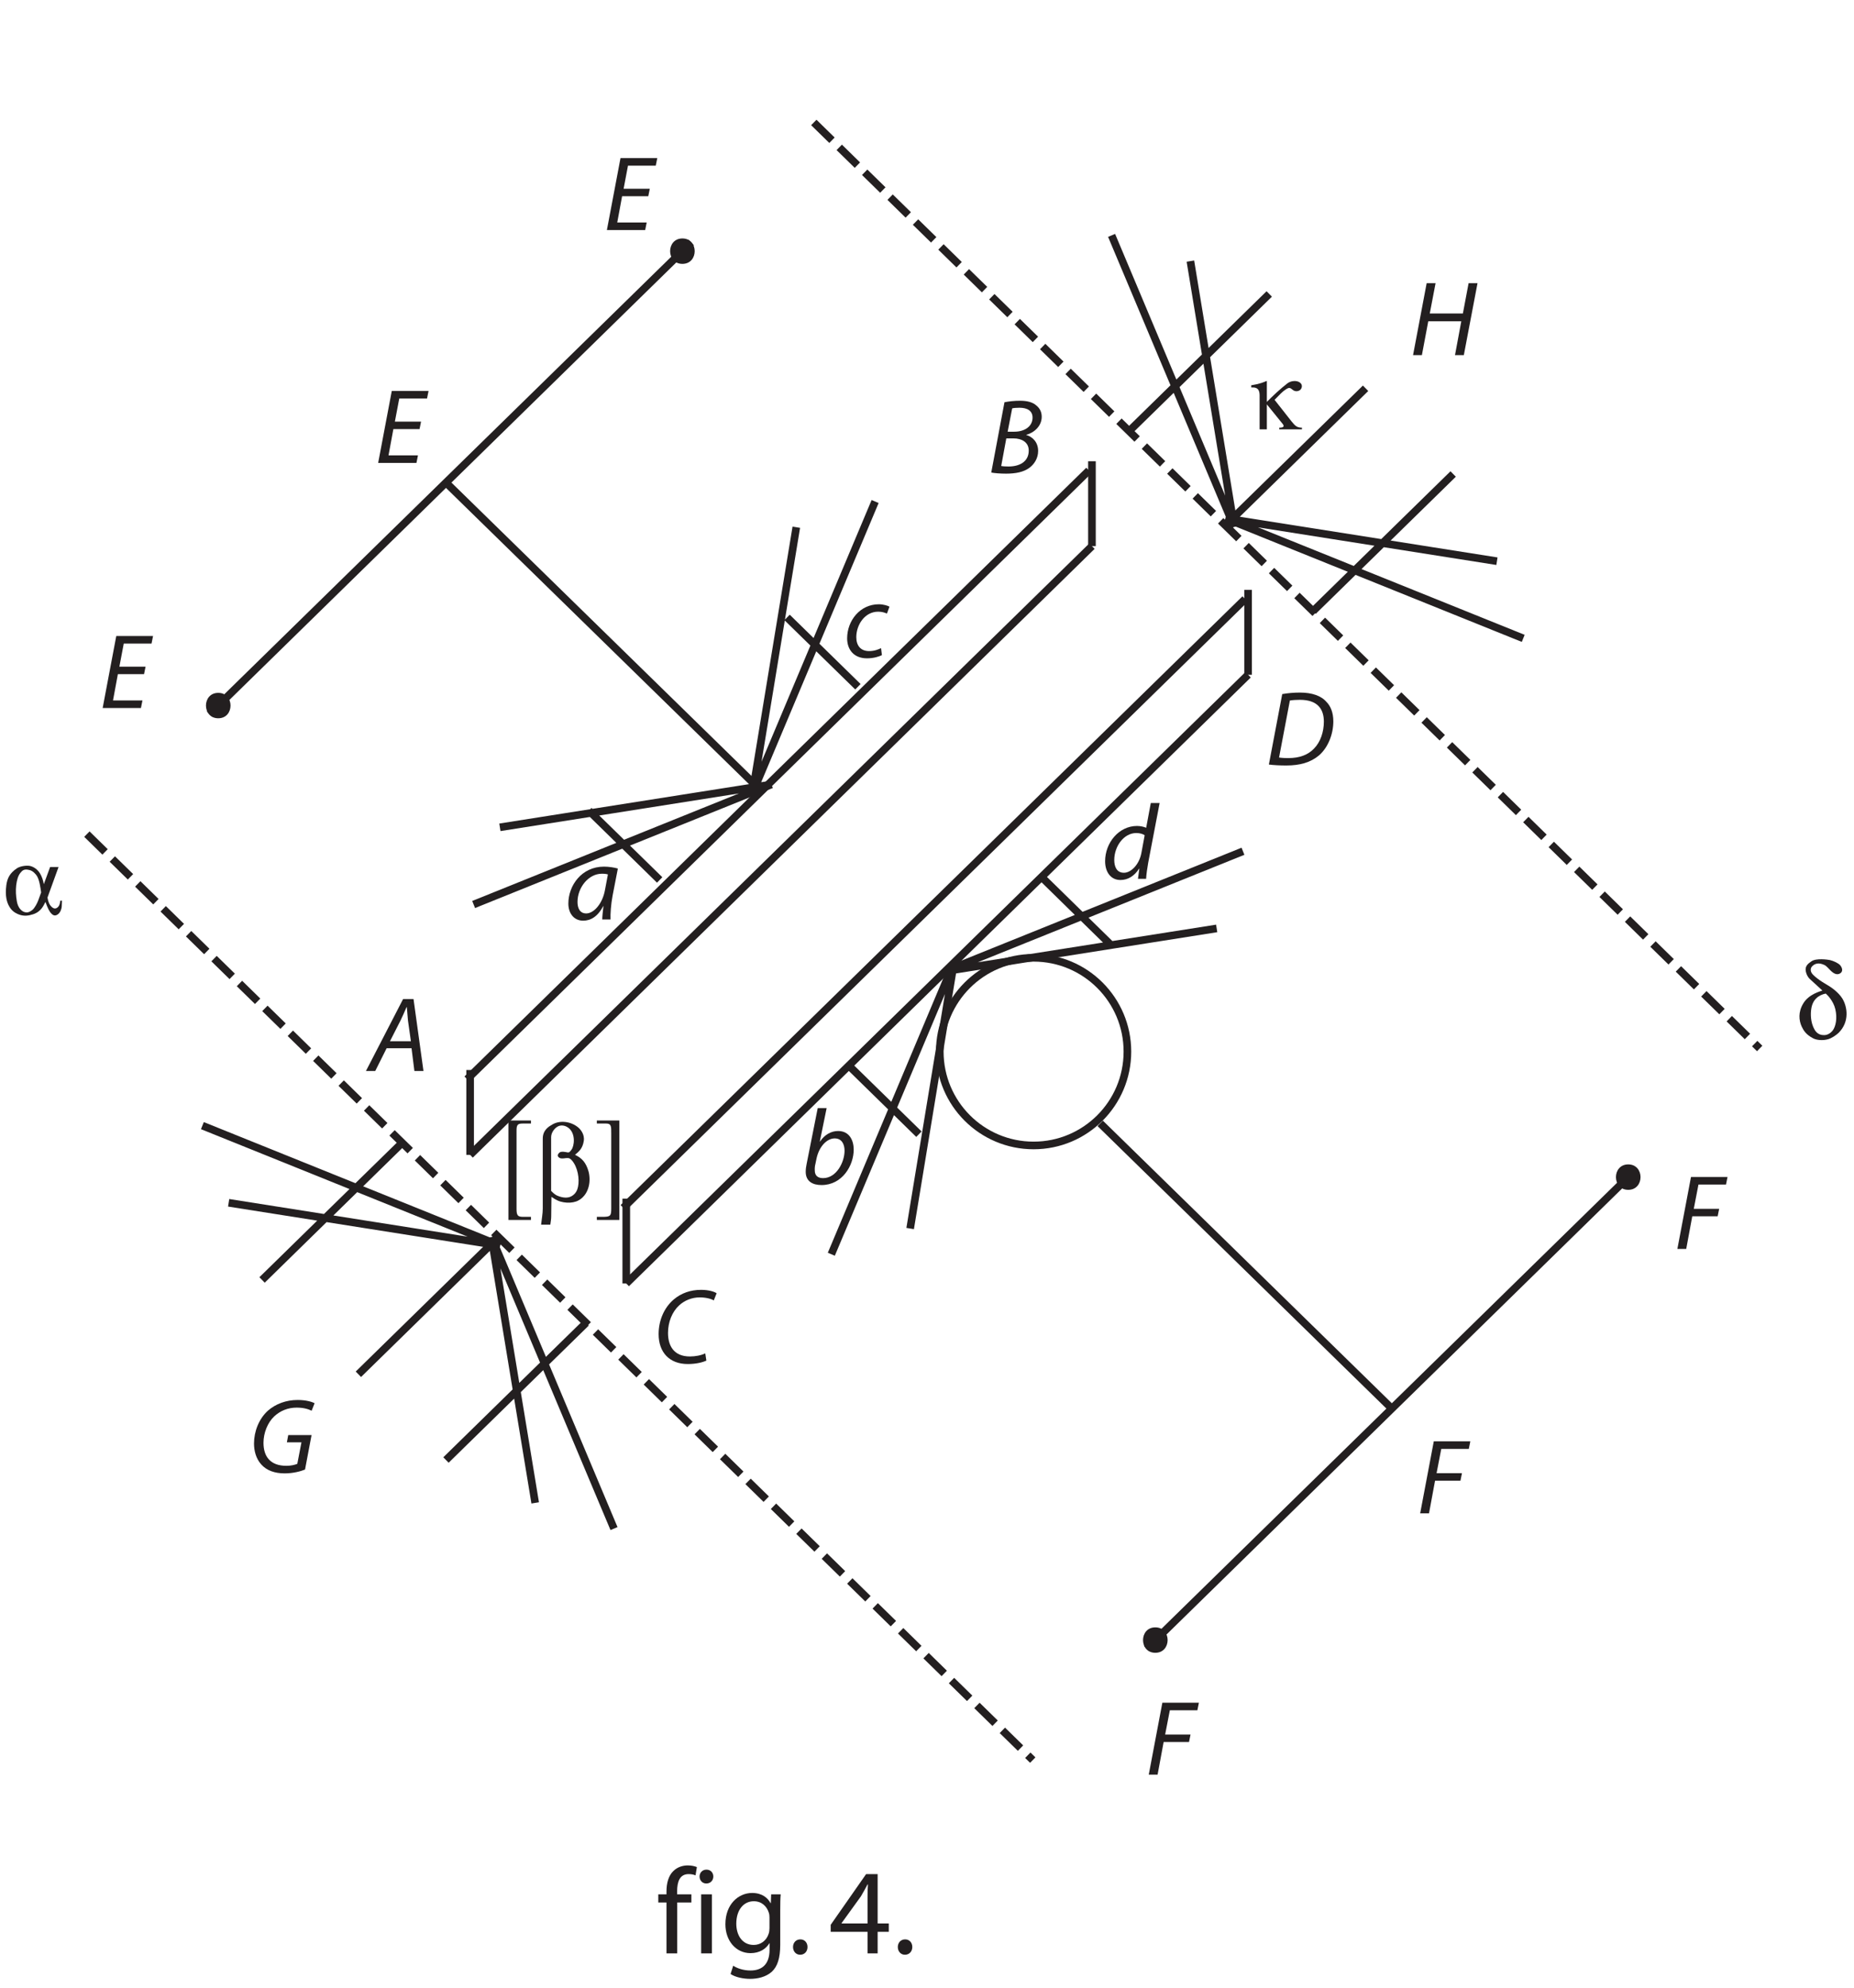 <?xml version="1.0" encoding="UTF-8"?>
<svg xmlns="http://www.w3.org/2000/svg" xmlns:xlink="http://www.w3.org/1999/xlink" width="364pt" height="390.199pt" viewBox="0 0 364 390.199" version="1.2">
<defs>
<g>
<symbol overflow="visible" id="glyph0-0">
<path style="stroke:none;" d=""/>
</symbol>
<symbol overflow="visible" id="glyph0-1">
<path style="stroke:none;" d="M 4.047 0 L 4.047 -9.984 L 6.828 -9.984 L 6.828 -11.594 L 4.031 -11.594 L 4.031 -12.219 C 4.031 -13.984 4.5 -15.562 6.281 -15.562 C 6.906 -15.562 7.312 -15.453 7.641 -15.312 L 7.906 -16.938 C 7.5 -17.109 6.875 -17.266 6.109 -17.266 C 5.156 -17.266 4.094 -16.953 3.312 -16.188 C 2.328 -15.266 1.938 -13.766 1.938 -12.141 L 1.938 -11.594 L 0.328 -11.594 L 0.328 -9.984 L 1.938 -9.984 L 1.938 0 Z "/>
</symbol>
<symbol overflow="visible" id="glyph0-2">
<path style="stroke:none;" d="M 3.859 0 L 3.859 -11.594 L 1.75 -11.594 L 1.75 0 Z M 2.781 -13.719 C 3.609 -13.719 4.141 -14.344 4.141 -15.094 C 4.141 -15.828 3.609 -16.438 2.797 -16.438 C 1.984 -16.438 1.438 -15.828 1.438 -15.094 C 1.438 -14.344 1.969 -13.719 2.75 -13.719 Z "/>
</symbol>
<symbol overflow="visible" id="glyph0-3">
<path style="stroke:none;" d="M 11.672 -8.438 C 11.672 -9.844 11.688 -10.781 11.766 -11.594 L 9.891 -11.594 L 9.828 -9.875 L 9.766 -9.875 C 9.25 -10.828 8.172 -11.859 6.156 -11.859 C 3.469 -11.859 0.906 -9.656 0.906 -5.719 C 0.906 -2.484 2.969 -0.047 5.844 -0.047 C 7.641 -0.047 8.906 -0.906 9.531 -1.984 L 9.578 -1.984 L 9.578 -0.719 C 9.578 2.234 8 3.359 5.844 3.359 C 4.406 3.359 3.203 2.922 2.438 2.422 L 1.922 4.047 C 2.844 4.672 4.391 5 5.766 5 C 7.234 5 8.859 4.641 10.016 3.609 C 11.109 2.594 11.672 0.984 11.672 -1.703 Z M 9.562 -4.953 C 9.562 -4.578 9.516 -4.172 9.391 -3.828 C 8.953 -2.469 7.781 -1.656 6.469 -1.656 C 4.219 -1.656 3.047 -3.562 3.047 -5.828 C 3.047 -8.531 4.484 -10.234 6.484 -10.234 C 8.047 -10.234 9.047 -9.219 9.438 -7.969 C 9.531 -7.688 9.562 -7.375 9.562 -7.047 Z "/>
</symbol>
<symbol overflow="visible" id="glyph0-4">
<path style="stroke:none;" d="M 2.656 0.266 C 3.516 0.266 4.094 -0.391 4.094 -1.25 C 4.094 -2.125 3.516 -2.75 2.688 -2.75 C 1.844 -2.75 1.25 -2.109 1.25 -1.25 C 1.25 -0.391 1.828 0.266 2.641 0.266 Z "/>
</symbol>
<symbol overflow="visible" id="glyph0-5">
<path style="stroke:none;" d=""/>
</symbol>
<symbol overflow="visible" id="glyph0-6">
<path style="stroke:none;" d="M 9.578 0 L 9.578 -4.234 L 11.766 -4.234 L 11.766 -5.875 L 9.578 -5.875 L 9.578 -15.562 L 7.312 -15.562 L 0.359 -5.609 L 0.359 -4.234 L 7.594 -4.234 L 7.594 0 Z M 2.484 -5.875 L 2.484 -5.922 L 6.297 -11.203 C 6.734 -11.953 7.109 -12.625 7.594 -13.531 L 7.672 -13.531 C 7.609 -12.719 7.594 -11.906 7.594 -11.094 L 7.594 -5.875 Z "/>
</symbol>
<symbol overflow="visible" id="glyph1-0">
<path style="stroke:none;" d=""/>
</symbol>
<symbol overflow="visible" id="glyph1-1">
<path style="stroke:none;" d="M 0.656 0 L 2.391 0 L 3.578 -6.406 L 8.562 -6.406 L 8.859 -7.875 L 3.875 -7.875 L 4.797 -12.641 L 10.203 -12.641 L 10.5 -14.125 L 3.328 -14.125 Z "/>
</symbol>
<symbol overflow="visible" id="glyph1-2">
<path style="stroke:none;" d="M 9.078 -8.109 L 3.938 -8.109 L 4.797 -12.641 L 10.25 -12.641 L 10.547 -14.125 L 3.328 -14.125 L 0.656 0 L 8.172 0 L 8.469 -1.484 L 2.688 -1.484 L 3.641 -6.641 L 8.781 -6.641 Z "/>
</symbol>
<symbol overflow="visible" id="glyph1-3">
<path style="stroke:none;" d="M 8.406 -4.469 L 8.969 0 L 10.75 0 L 8.797 -14.125 L 6.75 -14.125 L -0.547 0 L 1.281 0 L 3.516 -4.469 Z M 4.172 -5.844 L 6.266 -9.953 C 6.688 -10.812 7.047 -11.688 7.422 -12.531 L 7.484 -12.531 C 7.547 -11.719 7.641 -10.672 7.703 -9.938 L 8.281 -5.844 Z "/>
</symbol>
<symbol overflow="visible" id="glyph1-4">
<path style="stroke:none;" d="M 10.188 -1.859 C 9.406 -1.469 8.234 -1.25 7.172 -1.25 C 4.016 -1.25 2.875 -3.359 2.875 -5.859 C 2.875 -8.031 3.703 -10.016 5.031 -11.25 C 6.125 -12.281 7.609 -12.844 9.078 -12.844 C 10.328 -12.844 11.328 -12.578 11.859 -12.25 L 12.422 -13.656 C 12.047 -13.938 10.922 -14.328 9.359 -14.328 C 7.297 -14.328 5.484 -13.688 4.016 -12.453 C 2.094 -10.828 1.031 -8.297 1.031 -5.641 C 1.031 -2.031 3.188 0.234 6.75 0.234 C 8.344 0.234 9.625 -0.078 10.406 -0.438 Z "/>
</symbol>
<symbol overflow="visible" id="glyph1-5">
<path style="stroke:none;" d="M 0.672 -0.109 C 1.312 0.016 2.391 0.109 3.578 0.109 C 5.484 0.109 7.047 -0.203 8.172 -1.047 C 9.094 -1.734 9.875 -2.875 9.875 -4.344 C 9.875 -6.031 8.828 -7.109 7.547 -7.484 L 7.547 -7.516 C 9.141 -7.938 10.578 -9.266 10.578 -11.047 C 10.578 -11.969 10.219 -12.703 9.547 -13.25 C 8.828 -13.906 7.75 -14.203 6.312 -14.203 C 5.156 -14.203 4.156 -14.078 3.266 -13.906 Z M 4.781 -12.703 C 5.047 -12.781 5.578 -12.828 6.219 -12.828 C 7.75 -12.828 8.781 -12.234 8.781 -10.891 C 8.781 -9.172 7.234 -8.125 5.203 -8.125 L 3.891 -8.125 Z M 3.625 -6.812 L 5.047 -6.812 C 6.625 -6.812 8.031 -6.078 8.031 -4.422 C 8.031 -2.156 6.094 -1.281 4.047 -1.297 C 3.562 -1.297 3.062 -1.312 2.625 -1.391 Z "/>
</symbol>
<symbol overflow="visible" id="glyph1-6">
<path style="stroke:none;" d="M 0.688 -0.078 C 1.594 0.047 2.875 0.109 4.109 0.109 C 6.828 0.109 8.891 -0.5 10.516 -1.859 C 12.328 -3.422 13.344 -6.062 13.344 -8.562 C 13.344 -10.312 12.781 -11.594 12 -12.359 C 10.984 -13.562 9.172 -14.203 6.781 -14.203 C 5.578 -14.203 4.406 -14.094 3.312 -13.906 Z M 4.812 -12.641 C 5.328 -12.734 6.125 -12.781 6.766 -12.781 C 10.266 -12.781 11.484 -10.953 11.484 -8.5 C 11.484 -6.5 10.828 -4.5 9.547 -3.203 C 8.375 -1.984 6.75 -1.344 4.5 -1.344 C 3.984 -1.344 3.312 -1.359 2.688 -1.453 Z "/>
</symbol>
<symbol overflow="visible" id="glyph1-7">
<path style="stroke:none;" d="M 8.953 0 C 8.906 -1.125 9.031 -2.938 9.359 -4.688 L 10.391 -10 C 9.703 -10.203 8.625 -10.375 7.672 -10.375 C 3.266 -10.375 0.672 -6.656 0.672 -3.125 C 0.672 -1.188 1.781 0.234 3.578 0.234 C 5 0.234 6.406 -0.5 7.516 -2.625 L 7.562 -2.625 C 7.438 -1.578 7.328 -0.609 7.328 0 Z M 7.859 -5.781 C 7.375 -3.078 5.656 -1.188 4.188 -1.188 C 2.875 -1.188 2.469 -2.312 2.469 -3.438 C 2.469 -6.266 4.625 -8.984 7.25 -8.984 C 7.844 -8.984 8.188 -8.922 8.438 -8.844 Z "/>
</symbol>
<symbol overflow="visible" id="glyph1-8">
<path style="stroke:none;" d="M 3.328 -14.875 L 1.156 -3.953 C 1.047 -3.484 0.969 -2.875 0.969 -2.375 C 0.969 -0.5 2.312 0.234 4.078 0.234 C 8.156 0.234 10.391 -3.609 10.391 -6.719 C 10.391 -8.531 9.547 -10.375 7.328 -10.375 C 5.969 -10.375 4.672 -9.656 3.766 -8.297 L 3.734 -8.297 L 5.078 -14.875 Z M 3.094 -4.984 C 3.609 -7.375 5.156 -8.922 6.656 -8.922 C 8.047 -8.922 8.594 -7.781 8.594 -6.516 C 8.594 -4.25 7 -1.125 4.375 -1.125 C 3.312 -1.125 2.75 -1.656 2.75 -2.625 C 2.719 -3.156 2.781 -3.562 2.875 -3.922 Z "/>
</symbol>
<symbol overflow="visible" id="glyph1-9">
<path style="stroke:none;" d="M 7.375 -1.766 C 6.859 -1.516 6.078 -1.188 5.031 -1.188 C 3.375 -1.188 2.516 -2.266 2.516 -3.922 C 2.516 -6.328 4.172 -8.922 6.812 -8.922 C 7.562 -8.922 8.125 -8.734 8.531 -8.547 L 9.031 -9.906 C 8.719 -10.094 7.859 -10.375 6.922 -10.375 C 3.266 -10.375 0.719 -7.172 0.719 -3.688 C 0.719 -1.531 1.984 0.234 4.609 0.234 C 5.969 0.234 7.016 -0.125 7.547 -0.391 Z "/>
</symbol>
<symbol overflow="visible" id="glyph1-10">
<path style="stroke:none;" d="M 9.641 -14.875 L 8.734 -10.016 C 8.297 -10.219 7.578 -10.375 6.938 -10.375 C 3.359 -10.375 0.672 -7.062 0.672 -3.453 C 0.672 -1.391 1.734 0.234 3.688 0.234 C 5.156 0.234 6.438 -0.562 7.359 -2.016 L 7.391 -2.016 L 7.125 0 L 8.719 0 C 8.781 -0.984 8.953 -2.156 9.141 -3.203 L 11.375 -14.875 Z M 7.781 -5 C 7.328 -2.719 5.719 -1.188 4.375 -1.188 C 2.891 -1.188 2.469 -2.469 2.469 -3.688 C 2.469 -6.391 4.359 -8.984 6.781 -8.984 C 7.516 -8.984 8.109 -8.797 8.438 -8.547 Z "/>
</symbol>
<symbol overflow="visible" id="glyph1-11">
<path style="stroke:none;" d="M 12.328 -7.375 L 7.75 -7.375 L 7.484 -5.953 L 10.344 -5.953 L 9.531 -1.734 C 9.031 -1.516 8.234 -1.344 7.391 -1.344 C 4.25 -1.344 2.891 -3.141 2.891 -5.859 C 2.891 -7.781 3.688 -9.812 5 -11.047 C 6.188 -12.156 7.703 -12.766 9.391 -12.766 C 10.672 -12.766 11.625 -12.516 12.344 -12.156 L 12.922 -13.625 C 12.484 -13.875 11.312 -14.266 9.594 -14.266 C 7.328 -14.266 5.297 -13.5 3.766 -12.172 C 1.969 -10.547 1.031 -8.062 1.031 -5.719 C 1.031 -4.344 1.391 -2.781 2.453 -1.609 C 3.516 -0.422 5.078 0.141 7.062 0.141 C 8.719 0.141 10.219 -0.266 11.047 -0.609 Z "/>
</symbol>
<symbol overflow="visible" id="glyph1-12">
<path style="stroke:none;" d="M 3.328 -14.125 L 0.656 0 L 2.391 0 L 3.641 -6.641 L 10.125 -6.641 L 8.891 0 L 10.625 0 L 13.312 -14.125 L 11.562 -14.125 L 10.438 -8.172 L 3.938 -8.172 L 5.078 -14.125 Z "/>
</symbol>
<symbol overflow="visible" id="glyph2-0">
<path style="stroke:none;" d=""/>
</symbol>
<symbol overflow="visible" id="glyph2-1">
<path style="stroke:none;" d="M 9.469 -9.234 L 8.234 -5.859 C 8.109 -6.594 7.859 -7.359 7.484 -7.969 C 7.062 -8.672 6.328 -9.281 5.453 -9.453 C 4.656 -9.578 3.516 -9.359 2.938 -8.969 C 1.578 -8.047 1.062 -7.062 0.875 -5.672 C 0.594 -3.562 0.969 -2.281 1.469 -1.453 C 1.844 -0.797 2.375 -0.328 3.078 -0.016 C 4.312 0.531 5.266 0.312 6.125 0.047 C 7.812 -0.5 8.234 -1.828 8.547 -2.375 C 9.016 -1.125 9.297 -0.484 9.766 -0.047 C 10.094 0.297 10.516 0.438 11.047 0.016 C 11.547 -0.391 11.734 -1.125 11.75 -1.484 L 11.797 -2.625 L 11.469 -2.625 C 11.422 -2.375 11.406 -1.766 11 -1.359 C 10.406 -0.781 9.906 -1.281 9.719 -1.453 C 9.359 -1.797 9.094 -2.328 8.953 -3.234 L 11.125 -9.234 Z M 7.141 -2.688 C 6.922 -2.078 6.406 -1.156 6.031 -0.844 C 5.609 -0.484 5.172 -0.297 4.859 -0.312 C 4.344 -0.359 4.078 -0.484 3.688 -0.875 C 3.234 -1.344 3.031 -1.953 2.938 -2.5 C 2.75 -3.562 2.688 -4.609 2.812 -5.656 C 2.938 -6.656 3.156 -7.484 3.641 -8.094 C 4.062 -8.609 4.406 -8.922 5.516 -8.609 C 6.078 -8.438 6.578 -7.938 6.891 -7.453 C 7.375 -6.656 7.578 -5.172 7.703 -4.234 Z "/>
</symbol>
<symbol overflow="visible" id="glyph2-2">
<path style="stroke:none;" d="M 0.625 -8.234 C 1.297 -8.234 2.266 -8.297 2.266 -6.656 L 2.266 0 L 3.688 0 L 3.688 -4.906 L 6.812 -1.047 C 7.141 -0.609 7.016 -0.328 6.125 -0.328 L 6.125 0 L 10.578 0 L 10.578 -0.328 C 9.469 -0.328 9.156 -0.844 8.562 -1.531 L 5.203 -5.797 C 6.156 -6.766 6.75 -7.422 7.359 -7.812 C 8.156 -8.344 8.234 -8.156 8.859 -7.688 C 9.031 -7.562 9.578 -7.312 10.156 -7.688 C 10.484 -7.875 10.859 -8.672 10.203 -9.172 C 9.516 -9.703 8.312 -9.516 7.703 -9.016 C 6.312 -7.938 4.969 -6.688 3.688 -5.391 L 3.688 -9.516 C 1.969 -8.797 1.422 -8.828 0.625 -8.656 Z "/>
</symbol>
<symbol overflow="visible" id="glyph2-3">
<path style="stroke:none;" d="M 5.344 -9.359 C 4.984 -9.219 2.656 -8.656 1.578 -6.812 C 0.562 -5.141 0.719 -3.5 1.281 -2.281 C 1.641 -1.531 2.109 -0.719 3.516 0.016 C 4.234 0.391 5.422 0.484 6.438 0.203 C 7.125 0.016 8 -0.562 8.531 -1.062 C 10.703 -3.234 10.25 -6.156 9.266 -7.781 C 8.438 -9.109 6.922 -10.078 6.531 -10.312 C 6.266 -10.484 4.531 -11.422 3.516 -12.453 C 2.844 -13.109 3.016 -13.812 3.312 -14.094 C 3.672 -14.484 4.297 -14.875 5.297 -14.547 C 6 -14.328 6.156 -14.094 6.828 -13.406 C 7.5 -12.703 8.219 -12.281 8.906 -12.781 C 9.422 -13.172 9.234 -13.828 8.844 -14.312 C 8.484 -14.734 7.547 -15.172 6.812 -15.344 C 6.5 -15.406 4.109 -15.797 3.141 -15.062 C 2.688 -14.703 1.734 -14.234 2.156 -12.844 C 2.219 -12.641 2.391 -12.062 2.906 -11.594 Z M 7.875 -5.719 C 8.297 -3.938 7.969 -2.328 7.375 -1.531 C 6.891 -0.906 6.25 -0.609 5.672 -0.609 C 5.234 -0.609 4.375 -0.688 3.812 -1.672 C 2.953 -3.156 3.031 -4.875 3.141 -5.656 C 3.375 -7.547 4.547 -8.469 6 -8.766 C 6.281 -8.531 7.484 -7.359 7.875 -5.719 Z "/>
</symbol>
<symbol overflow="visible" id="glyph2-4">
<path style="stroke:none;" d="M 6.266 3.734 L 6.266 3.125 L 4.719 3.125 C 3.703 3.125 3.438 2.875 3.438 1.594 L 3.438 -13.844 C 3.438 -14.922 3.672 -15.188 4.625 -15.188 L 6.266 -15.188 L 6.266 -15.781 L 1.844 -15.781 L 1.844 3.734 Z "/>
</symbol>
<symbol overflow="visible" id="glyph2-5">
<path style="stroke:none;" d="M 3.312 -0.797 C 4.188 -0.188 4.812 0.125 5.703 0.266 C 6.562 0.422 7.438 0.359 8.156 0.109 C 8.703 -0.078 10.125 -0.781 10.641 -2.891 C 10.891 -3.891 10.812 -5.047 10.578 -5.844 C 10.078 -7.562 9.266 -8.422 7.938 -9.047 C 8.719 -9.703 9.422 -10.266 9.656 -11.75 C 9.875 -13.094 8.984 -14.078 8.547 -14.438 C 7.062 -15.656 4.938 -15.844 3.516 -15.016 C 2.844 -14.625 1.609 -13.953 1.609 -12.234 L 1.609 1.469 C 1.609 2.531 1.391 3.578 1.281 4.656 L 3.094 4.656 C 3.156 4.125 3.266 3.609 3.266 3.078 Z M 3.25 -12.516 C 3.25 -13.438 3.984 -14.391 4.719 -14.688 C 5.203 -14.875 5.938 -14.891 6.688 -14.312 C 8.125 -13.156 7.781 -10.734 7.25 -10.062 C 7.078 -9.844 6.875 -9.469 6.531 -9.516 C 6.125 -9.578 5.266 -9.812 4.859 -9.469 C 4.672 -9.297 4.25 -8.797 4.922 -8.438 C 5.266 -8.25 5.781 -8.359 6.188 -8.406 C 6.781 -8.469 7 -8.312 7.312 -7.969 C 8.5 -6.625 8.844 -4.281 8.531 -2.781 C 8.406 -2.141 8.094 -1.391 7.25 -0.922 C 6.5 -0.5 5.531 -0.609 4.609 -0.969 C 3.953 -1.219 3.641 -1.594 3.25 -1.969 Z "/>
</symbol>
<symbol overflow="visible" id="glyph2-6">
<path style="stroke:none;" d="M 5.141 -15.781 L 0.719 -15.781 L 0.719 -15.188 L 2.578 -15.188 C 3.578 -15.188 3.547 -14.547 3.547 -13.266 L 3.547 1.484 C 3.547 2.891 3.391 3.078 2.156 3.125 L 0.719 3.125 L 0.719 3.734 L 5.141 3.734 Z "/>
</symbol>
</g>
<clipPath id="clip1">
  <path d="M 0.371 169 L 13 169 L 13 180 L 0.371 180 Z "/>
</clipPath>
<clipPath id="clip2">
  <path d="M 353 187 L 363.625 187 L 363.625 205 L 353 205 Z "/>
</clipPath>
</defs>
<g id="surface1">
<path style="fill:none;stroke-width:1.5;stroke-linecap:butt;stroke-linejoin:miter;stroke:rgb(13.73%,12.16%,12.549%);stroke-opacity:1;stroke-miterlimit:4;" d="M 40.844 249.74 L 135.604 342.485 M 87.361 295.271 L 149.116 234.913 M 91.522 177.929 L 213.846 297.654 M 92.113 163.043 L 214.441 282.768 M 122.237 152.635 L 244.566 272.36 M 122.828 137.749 L 245.157 257.471 M 319.958 158.678 L 225.198 65.934 M 273.437 113.152 L 216.066 169.243 " transform="matrix(0.998,0,0,-0.998,0.373,389.4)"/>
<path style="fill:none;stroke-width:1.5;stroke-linecap:butt;stroke-linejoin:miter;stroke:rgb(13.73%,12.16%,12.549%);stroke-opacity:1;stroke-dasharray:5,2;stroke-miterlimit:4;" d="M 16.72 226.129 L 202.796 44.014 M 159.724 366.095 L 345.8 183.972 " transform="matrix(0.998,0,0,-0.998,0.373,389.4)"/>
<path style="fill:none;stroke-width:1.5;stroke-linecap:butt;stroke-linejoin:miter;stroke:rgb(13.73%,12.16%,12.549%);stroke-opacity:1;stroke-miterlimit:4;" d="M 78.746 165.427 L 51.181 138.446 M 114.929 130.014 L 87.361 103.033 M 97.698 146.877 L 70.13 119.896 M 249.318 332.366 L 221.749 305.385 M 285.501 296.958 L 257.933 269.977 M 268.27 313.816 L 240.702 286.835 M 98.019 145.19 L 44.609 153.621 M 98.019 145.19 L 39.442 168.797 M 96.297 146.877 L 104.912 94.602 M 96.297 146.877 L 120.417 89.545 M 242.425 286.55 L 233.809 338.825 M 242.425 286.55 L 218.305 343.886 M 240.702 288.237 L 294.112 279.805 M 240.702 288.237 L 299.283 264.63 M 166.464 180.747 L 180.399 167.114 M 115.465 230.748 L 129.4 217.115 M 154.463 268.748 L 168.402 255.114 M 204.523 217.702 L 218.301 204.209 M 151.383 235.895 L 97.969 227.468 M 151.383 235.895 L 92.802 212.288 M 147.664 234.212 L 156.279 286.487 M 147.664 234.212 L 171.784 291.544 M 187.292 200.835 L 178.677 148.56 M 187.292 200.835 L 163.168 143.503 M 185.57 199.152 L 238.98 207.583 M 185.57 199.152 L 244.151 222.759 " transform="matrix(0.998,0,0,-0.998,0.373,389.4)"/>
<path style=" stroke:none;fill-rule:nonzero;fill:rgb(13.73%,12.16%,12.549%);fill-opacity:1;" d="M 42.848 140.984 C 46.066 140.984 46.066 135.996 42.848 135.996 C 39.633 135.996 39.633 140.984 42.848 140.984 "/>
<path style=" stroke:none;fill-rule:nonzero;fill:rgb(13.73%,12.16%,12.549%);fill-opacity:1;" d="M 319.676 233.543 C 322.895 233.543 322.895 228.551 319.676 228.551 C 316.457 228.551 316.457 233.543 319.676 233.543 "/>
<path style=" stroke:none;fill-rule:nonzero;fill:rgb(13.73%,12.16%,12.549%);fill-opacity:1;" d="M 226.828 324.414 C 230.047 324.414 230.047 319.422 226.828 319.422 C 223.609 319.422 223.609 324.414 226.828 324.414 "/>
<path style=" stroke:none;fill-rule:nonzero;fill:rgb(13.73%,12.16%,12.549%);fill-opacity:1;" d="M 133.98 51.793 C 137.195 51.793 137.195 46.805 133.98 46.805 C 130.762 46.805 130.762 51.793 133.98 51.793 "/>
<path style="fill:none;stroke-width:1.5;stroke-linecap:butt;stroke-linejoin:miter;stroke:rgb(13.73%,12.16%,12.549%);stroke-opacity:1;stroke-miterlimit:4;" d="M 122.828 154.439 L 122.828 137.749 M 92.113 179.733 L 92.113 163.043 M 214.441 299.463 L 214.441 282.768 M 245.157 274.169 L 245.157 257.471 M 221.417 183.354 C 221.417 173.161 213.154 164.898 202.961 164.898 C 192.768 164.898 184.505 173.161 184.505 183.354 C 184.505 193.543 192.768 201.806 202.961 201.806 C 213.154 201.806 221.417 193.543 221.417 183.354 Z " transform="matrix(0.998,0,0,-0.998,0.373,389.4)"/>
<g style="fill:rgb(13.73%,12.16%,12.549%);fill-opacity:1;">
  <use xlink:href="#glyph0-1" x="128.914" y="383.413"/>
  <use xlink:href="#glyph0-2" x="135.908" y="383.413"/>
  <use xlink:href="#glyph0-3" x="141.512" y="383.413"/>
</g>
<g style="fill:rgb(13.73%,12.16%,12.549%);fill-opacity:1;">
  <use xlink:href="#glyph0-4" x="154.446" y="383.413"/>
</g>
<g style="fill:rgb(13.73%,12.16%,12.549%);fill-opacity:1;">
  <use xlink:href="#glyph0-5" x="157.655" y="383.413"/>
  <use xlink:href="#glyph0-6" x="162.733" y="383.413"/>
  <use xlink:href="#glyph0-4" x="175.019" y="383.413"/>
</g>
<g style="fill:rgb(13.73%,12.16%,12.549%);fill-opacity:1;">
  <use xlink:href="#glyph1-1" x="328.668" y="245.144"/>
</g>
<g style="fill:rgb(13.73%,12.16%,12.549%);fill-opacity:1;">
  <use xlink:href="#glyph1-1" x="224.881" y="348.335"/>
</g>
<g style="fill:rgb(13.73%,12.16%,12.549%);fill-opacity:1;">
  <use xlink:href="#glyph1-1" x="278.17" y="297.04"/>
</g>
<g style="fill:rgb(13.73%,12.16%,12.549%);fill-opacity:1;">
  <use xlink:href="#glyph1-2" x="19.5" y="138.966"/>
</g>
<g style="fill:rgb(13.73%,12.16%,12.549%);fill-opacity:1;">
  <use xlink:href="#glyph1-2" x="73.59" y="90.865"/>
</g>
<g style="fill:rgb(13.73%,12.16%,12.549%);fill-opacity:1;">
  <use xlink:href="#glyph1-2" x="118.497" y="45.158"/>
</g>
<g style="fill:rgb(13.73%,12.16%,12.549%);fill-opacity:1;">
  <use xlink:href="#glyph1-3" x="72.391" y="210.22"/>
</g>
<g style="fill:rgb(13.73%,12.16%,12.549%);fill-opacity:1;">
  <use xlink:href="#glyph1-4" x="128.277" y="267.501"/>
</g>
<g style="fill:rgb(13.73%,12.16%,12.549%);fill-opacity:1;">
  <use xlink:href="#glyph1-5" x="193.944" y="92.86"/>
</g>
<g style="fill:rgb(13.73%,12.16%,12.549%);fill-opacity:1;">
  <use xlink:href="#glyph1-6" x="248.432" y="150.142"/>
</g>
<g style="fill:rgb(13.73%,12.16%,12.549%);fill-opacity:1;">
  <use xlink:href="#glyph1-7" x="110.914" y="180.479"/>
</g>
<g style="fill:rgb(13.73%,12.16%,12.549%);fill-opacity:1;">
  <use xlink:href="#glyph1-8" x="157.219" y="232.371"/>
</g>
<g style="fill:rgb(13.73%,12.16%,12.549%);fill-opacity:1;">
  <use xlink:href="#glyph1-9" x="165.602" y="128.984"/>
</g>
<g style="fill:rgb(13.73%,12.16%,12.549%);fill-opacity:1;">
  <use xlink:href="#glyph1-10" x="216.297" y="172.495"/>
</g>
<g style="fill:rgb(13.73%,12.16%,12.549%);fill-opacity:1;">
  <use xlink:href="#glyph1-11" x="48.84" y="289.056"/>
</g>
<g style="fill:rgb(13.73%,12.16%,12.549%);fill-opacity:1;">
  <use xlink:href="#glyph1-12" x="276.772" y="69.707"/>
</g>
<g clip-path="url(#clip1)" clip-rule="nonzero">
<g style="fill:rgb(13.73%,12.16%,12.549%);fill-opacity:1;">
  <use xlink:href="#glyph2-1" x="0.37" y="179.409"/>
</g>
</g>
<g style="fill:rgb(13.73%,12.16%,12.549%);fill-opacity:1;">
  <use xlink:href="#glyph2-2" x="245.037" y="84.278"/>
</g>
<g clip-path="url(#clip2)" clip-rule="nonzero">
<g style="fill:rgb(13.73%,12.16%,12.549%);fill-opacity:1;">
  <use xlink:href="#glyph2-3" x="352.454" y="203.784"/>
</g>
</g>
<g style="fill:rgb(13.73%,12.16%,12.549%);fill-opacity:1;">
  <use xlink:href="#glyph2-4" x="97.976" y="235.718"/>
  <use xlink:href="#glyph2-5" x="104.954" y="235.718"/>
  <use xlink:href="#glyph2-6" x="116.46" y="235.718"/>
</g>
</g>
</svg>
